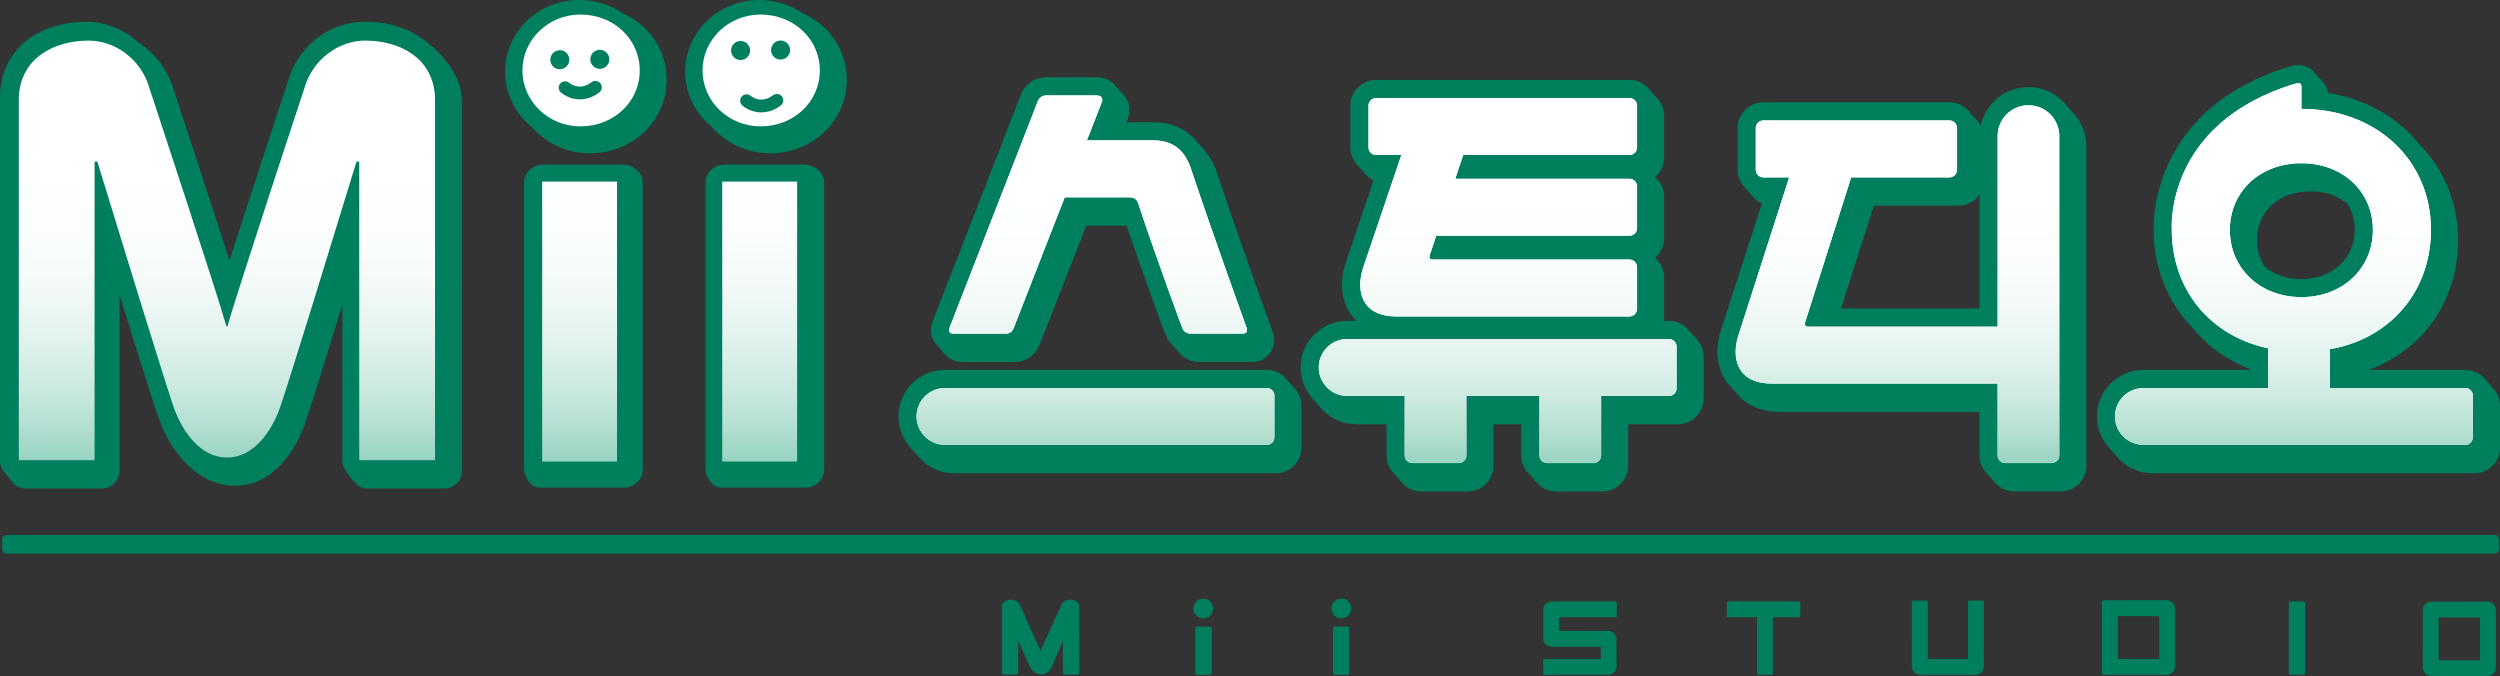 <?xml version="1.0" encoding="utf-8"?>
<!-- Generator: Adobe Illustrator 27.2.0, SVG Export Plug-In . SVG Version: 6.00 Build 0)  -->
<svg version="1.1" id="레이어_1" xmlns="http://www.w3.org/2000/svg" xmlns:xlink="http://www.w3.org/1999/xlink" x="0px"
	 y="0px" viewBox="0 0 720 194.722" enable-background="new 0 0 720 194.722" xml:space="preserve">
<rect x="0" y="0" width="720" height="194.722" fill="#333333" stroke="none"/>
<path fill="#007F5E" d="M370.135,108.774c-1.335-1.393-3.203-2.254-5.293-2.254H272.16c-7.392,0-13.42,6.018-13.42,13.42
	c0,3.541,1.393,6.773,3.638,9.182l3.193,3.532c2.39,2.254,5.621,3.648,9.182,3.648h92.683c4.083,0,7.392-3.328,7.392-7.411v-12.036
	c0-1.945-0.755-3.715-1.993-5.041L370.135,108.774z"/>
<path fill="#007F5E" d="M597.016,32.457l-2.854-3.222c-2.545-2.564-6.076-4.151-9.976-4.151c-6.724,0-12.346,4.731-13.749,11.04
	c-0.31-0.542-0.687-1.055-1.122-1.48l-2.535-2.864c-1.335-1.432-3.241-2.322-5.322-2.322h-53.622c-4.083,0-7.402,3.328-7.402,7.411
	v12.037c0,1.983,0.784,3.773,2.051,5.099l2.632,2.961c0.648,0.687,1.432,1.239,2.312,1.625l-11.669,36.119
	c-1.916,5.699-1.384,11.233,1.451,15.191c0.3,0.406,0.648,0.832,1.055,1.258l2.68,3.048c2.158,2.254,5.834,4.432,11.978,4.432
	h57.163v12.559c0,1.838,0.677,3.512,1.8,4.799l2.961,3.358c1.345,1.335,3.183,2.177,5.225,2.177h13.41
	c4.073,0,7.402-3.309,7.402-7.402V42.132C600.887,38.378,599.406,34.992,597.016,32.457 M530.235,88.865l9.424-29.627h24.363
	c2.516,0,4.722-1.248,6.067-3.154v32.771L530.235,88.865z"/>
<path fill="#007F5E" d="M717.871,111.688l-2.487-2.806c-1.345-1.451-3.261-2.361-5.389-2.361h-27.846
	c15.829-5.786,25.776-19.941,25.776-37.435c0-9.801-3.386-18.548-9.153-25.35l-4.528-5.031c-6.047-6.173-14.262-10.411-23.734-11.93
	c-0.203-1.297-0.793-2.458-1.664-3.328l-2.67-3.019c-1.103-1.045-2.612-1.674-4.325-1.674c-0.91,0-1.664,0.184-2.148,0.31
	c-39.447,11.823-39.564,43.627-39.447,47.178c0.019,11.069,4.044,20.793,10.972,27.895c4.238,5.37,9.966,9.54,16.797,12.143v0.242
	h-30.701c-7.402,0-13.42,6.018-13.42,13.42c0,3.58,1.413,6.841,3.706,9.25l2.806,3.154c2.429,2.438,5.786,3.957,9.492,3.957h92.692
	c4.073,0,7.402-3.328,7.402-7.412v-12.036C720,114.842,719.187,113.023,717.871,111.688 M665.381,55.114
	c4.276,0,7.944,1.306,10.624,3.542c1.384,2.129,2.158,4.693,2.158,7.566c0,8.205-6.473,14.156-15.365,14.156
	c-4.219,0-7.857-1.326-10.556-3.609c-1.422-2.158-2.235-4.751-2.235-7.634C650.007,60.881,656.335,55.114,665.381,55.114"/>
<path fill="#007F5E" d="M488.688,97.728l-2.787-3.115c-1.326-1.364-3.174-2.206-5.215-2.206h-1.442
	c0.01-0.164,0.029-0.329,0.029-0.503V79.857c0-2.254-1.026-4.248-2.622-5.602c1.596-1.354,2.622-3.357,2.622-5.602V56.607
	c0-2.254-1.026-4.248-2.622-5.602c1.596-1.374,2.622-3.358,2.622-5.602V33.356c0-1.983-0.784-3.764-2.042-5.099l-2.68-2.999
	c-1.345-1.384-3.203-2.245-5.263-2.245h-72.973c-4.093,0-7.411,3.319-7.411,7.402v12.046c0,1.935,0.764,3.696,1.993,5.031
	l2.806,3.145c0.542,0.522,1.19,0.987,1.877,1.345l-7.924,23.396c-1.935,5.689-1.403,11.224,1.442,15.191
	c0.213,0.281,0.436,0.552,0.687,0.871l0.871,0.968h-2.661c-7.402,0-13.42,6.028-13.42,13.43c0,3.328,1.219,6.357,3.222,8.699
	l3.058,3.464c2.438,2.574,5.902,4.18,9.724,4.18h8.747v9.018c0,1.964,0.774,3.754,2.032,5.07l2.719,3.058
	c1.335,1.364,3.174,2.206,5.234,2.206h13.41c4.083,0,7.392-3.309,7.392-7.402v-11.95h8.021v9.018c0,1.945,0.764,3.715,1.993,5.031
	l2.932,3.251c1.306,1.277,3.096,2.051,5.07,2.051h13.401c4.083,0,7.402-3.309,7.402-7.402v-11.95h14.349
	c4.064,0,7.382-3.299,7.382-7.382V102.74C490.662,100.815,489.917,99.054,488.688,97.728"/>
<path fill="#007F5E" d="M343.612,39.599c-2.438-2.448-6.076-4.393-11.533-4.393h-7.673c0.155-0.426,0.31-0.822,0.435-1.181
	l0.097-0.232l0.068-0.232c0.571-2.061,0.193-4.17-1.016-5.766c-0.135-0.155-0.271-0.3-0.397-0.445l-2.719-3.067
	c-1.258-1.297-3.067-2.022-5.07-2.022h-14.533c-3.851,0-6.425,2.593-7.324,5.205c-2.912,7.654-25.07,64.246-25.36,65.078
	c-0.803,2.158-0.581,4.383,0.639,6.125c0.116,0.174,0.252,0.348,0.397,0.493l2.893,3.27c1.161,1.161,2.787,1.819,4.586,1.819h15.113
	c1.829,0,5.186-0.619,7.112-4.77l0.087-0.203c0.232-0.571,6.889-17.523,13.43-34.281h11.611c4.838,14.204,8.621,24.46,10.972,30.778
	l0.116,0.29c0.348,1.045,0.91,1.974,1.606,2.728l2.874,3.241c1.384,1.403,3.299,2.206,5.418,2.206h15.094
	c2.196,0,4.132-0.968,5.302-2.67c1.2-1.713,1.432-3.958,0.639-6.115c-0.464-1.258-9.327-25.814-15.51-44.324
	c-0.532-1.684-1.635-5.167-4.315-8.108L343.612,39.599z"/>
<path fill="#007F5E" d="M1.904,154.072c-0.716,0-1.287,0.59-1.287,1.306v2.777c0,0.697,0.571,1.287,1.287,1.287H718.44
	c0.697,0,1.287-0.59,1.287-1.287v-2.777c0-0.716-0.59-1.306-1.287-1.306H1.904z"/>
<path fill="#007F5E" d="M518.481,177.41c0,0.194-0.165,0.348-0.348,0.348h-20.454c-0.203,0-0.368-0.155-0.368-0.348v-3.86
	c0-0.184,0.164-0.348,0.368-0.348h20.454c0.184,0,0.348,0.164,0.348,0.348V177.41z"/>
<path fill="#007F5E" d="M510.243,176.73c0.184,0,0.348,0.145,0.348,0.348v16.913c0,0.213-0.164,0.358-0.348,0.358h-3.851
	c-0.194,0-0.358-0.145-0.358-0.358v-16.913c0-0.203,0.164-0.348,0.358-0.348H510.243z"/>
<path fill="#007F5E" d="M659.74,173.196c-0.3,0-0.561,0.242-0.561,0.552v20.057c0,0.29,0.261,0.552,0.561,0.552h3.589
	c0.31,0,0.561-0.261,0.561-0.552v-20.057c0-0.309-0.251-0.552-0.561-0.552H659.74z"/>
<path fill="#007F5E" d="M384.46,180.462c-0.3,0-0.561,0.242-0.561,0.561v12.762c0,0.31,0.261,0.571,0.561,0.571h3.58
	c0.3,0,0.561-0.261,0.561-0.571v-12.762c0-0.319-0.261-0.561-0.561-0.561H384.46z"/>
<path fill="#007F5E" d="M344.839,180.462c-0.3,0-0.561,0.252-0.561,0.561v12.782c0,0.309,0.261,0.551,0.561,0.551h3.59
	c0.3,0,0.561-0.242,0.561-0.551v-12.782c0-0.31-0.261-0.561-0.561-0.561H344.839z"/>
<path fill="#007F5E" d="M310.824,174.539c-0.02-1.006-1.161-1.838-2.584-1.838c-1.209,0-2.206,0.581-2.506,1.374l-6.047,13.4
	l-6.018-13.4h-0.019c-0.29-0.793-1.297-1.374-2.506-1.374c-1.432,0-2.603,0.832-2.603,1.838v19.196c0,0.3,0.261,0.552,0.561,0.552
	h3.599c0.29,0,0.551-0.252,0.551-0.552v-9.124c0,0,3.328,7.363,3.338,7.402c0.474,0.9,1.558,2.215,3.174,2.215
	c1.587,0,2.506-0.89,3.135-2.177c0.097-0.184,3.232-7.441,3.232-7.441v9.124c0,0.3,0.251,0.552,0.551,0.552h3.59
	c0.329,0,0.571-0.252,0.571-0.552C310.843,193.736,310.862,175.536,310.824,174.539"/>
<path fill="#007F5E" d="M349.386,175.238c0,1.568-1.268,2.845-2.835,2.845c-1.567,0-2.845-1.277-2.845-2.845
	c0-1.567,1.277-2.844,2.845-2.844C348.118,172.393,349.386,173.67,349.386,175.238"/>
<path fill="#007F5E" d="M389.145,175.238c0,1.568-1.277,2.845-2.835,2.845c-1.577,0-2.845-1.277-2.845-2.845
	c0-1.567,1.267-2.844,2.845-2.844C387.868,172.393,389.145,173.67,389.145,175.238"/>
<path fill="#007F5E" d="M465.284,177.761c0.174,0,0.319-0.164,0.319-0.348v-3.87c0-0.174-0.145-0.348-0.319-0.348H446.9
	c-0.01,0-0.019,0.019-0.019,0.019c-1.364,0.039-2.448,1.132-2.448,2.496c0,0.058,0.01,8.244,0.01,8.244
	c0.077,1.287,1.151,2.322,2.487,2.322h0.116h13.991v3.522h-16.284c-0.174,0-0.31,0.155-0.31,0.339v3.86
	c0,0.203,0.135,0.358,0.31,0.358c0,0,18.403,0,18.413-0.01c1.335-0.058,2.4-1.132,2.4-2.477c0-0.029,0-7.915-0.029-7.953
	c-0.135-1.171-1.064-2.119-2.245-2.206c-0.039-0.019-14.281-0.019-14.281-0.019v-3.928H465.284z"/>
<path fill="#007F5E" d="M571.337,191.895c0-0.116,0.019-18.616,0.019-18.616c0-0.164-0.165-0.3-0.348-0.3h-3.851
	c-0.194,0-0.358,0.136-0.358,0.3v16.516h-11.611v-16.516c0-0.164-0.155-0.3-0.348-0.3h-3.87c-0.193,0-0.358,0.136-0.358,0.3
	c0,0-0.01,18.413-0.01,18.568c0,1.335,1.026,2.438,2.341,2.496c0,0,0.019,0.01,0.048,0.01h15.994l0.019-0.01
	C570.341,194.285,571.337,193.23,571.337,191.895"/>
<path fill="#007F5E" d="M626.426,175.352c0-1.403-1.113-2.506-2.487-2.506c-0.106,0-18.219,0.039-18.219,0.039
	c-0.203,0-0.358,0.155-0.358,0.339v20.774c0,0.193,0.155,0.358,0.358,0.358h18.277c0.019,0,0.029-0.009,0.029-0.009
	c1.326-0.058,2.4-1.152,2.4-2.477V175.352z M621.859,189.788h-11.92v-12.336h11.92V189.788z"/>
<path fill="#007F5E" d="M718.819,175.719c0-1.374-1.103-2.458-2.467-2.458c-0.106,0-16.1,0.02-16.129,0.02
	c-1.355,0.029-2.438,1.122-2.438,2.496c0,0.058-0.048,16.255-0.048,16.419c0,1.384,1.113,2.477,2.506,2.477
	c0.029,0,16.216,0.048,16.216,0.048c1.326-0.087,2.361-1.171,2.361-2.487V175.719z M702.331,177.829h11.92v12.336h-11.92V177.829z"
	/>
<path fill="#007F5E" d="M133.04,30.018c0.426-11.166-11.185-18.741-12.017-19.303c-4.412-2.999-9.859-4.46-16.12-4.46
	c-4.741,0-9.54,1.664-13.497,4.664c-4.18,3.183-7.141,7.586-8.563,12.743c-0.871,2.642-10.392,31.513-16.748,51.358
	c-6.357-19.738-15.123-46.346-15.916-48.716c-1.461-5.254-4.48-9.724-8.747-12.975c-0.445-0.339-0.919-0.658-1.384-0.977
	c-0.552-0.484-1.113-0.968-1.703-1.432c-3.957-2.999-8.756-4.664-13.488-4.664c-6.27,0-12.104,1.722-16.42,4.838
	C3.183,14.876,0.261,20.459,0,27.222v0.174v105.348c0,1.171,0.397,2.284,1.122,3.096H1.103l2.728,3.309l0.242,0.29
	c0.9,0.764,2.042,1.248,3.309,1.248h21.954c2.816,0,5.099-2.303,5.099-5.128V84.869c5.583,18.142,10.643,33.99,11.282,35.616
	c3.628,10.421,11.669,19.39,21.964,19.419c5.002,0.029,9.676-2.206,13.507-6.396c3.096-3.377,5.031-7.315,6.115-10.033
	c1.074-2.69,5.554-17.01,11.311-35.732v45.001c0,1.287,0.697,2.554,1.2,3.299c0.484,0.755,2.245,2.777,2.874,3.425
	c0.61,0.697,2.061,1.219,3.309,1.219h21.954c2.816,0,5.099-2.303,5.099-5.128V30.212C133.049,30.144,133.04,30.086,133.04,30.018"/>
<path fill="#007F5E" d="M233.044,47.575c-0.697-0.145-0.822-0.126-0.822-0.126c-0.106-0.019-0.851-0.039-0.958-0.039h-22.593
	c-3.028,0-5.476,2.332-5.476,5.196v82.62c0,0,0.029,0.658,0.223,1.316c0.184,0.668,0.9,1.935,1.8,2.912
	c0.9,0.977,1.984,0.977,3.454,0.977h23.231c3.019,0,5.467-2.342,5.467-5.196v-82.63C237.359,49.316,234.176,47.759,233.044,47.575
	 M180.786,47.575c-0.697-0.145-0.822-0.126-0.822-0.126c-0.106-0.019-0.842-0.039-0.958-0.039h-22.593
	c-3.019,0-5.467,2.332-5.467,5.196v82.62c0,0,0.029,0.658,0.213,1.316c0.184,0.668,0.9,1.935,1.79,2.912
	c0.91,0.977,2.003,0.977,3.464,0.977h23.231c3.019,0,5.467-2.342,5.467-5.196v-82.63C185.101,49.316,181.927,47.759,180.786,47.575
	 M179.305,3.802C175.687,1.345,171.323,0,166.717,0c-11.727,0-21.257,9.269-21.257,20.677c0,6.434,3.038,12.172,7.789,15.984
	c3.986,4.567,9.947,7.489,16.594,7.489c5.921,0,11.475-2.138,15.616-6.038C189.678,34.135,192,28.756,192,22.98
	c0-5.786-2.322-11.146-6.541-15.133C183.65,6.144,181.569,4.799,179.305,3.802 M205.11,36.661c4.006,4.567,9.956,7.489,16.603,7.489
	c5.921,0,11.466-2.138,15.597-6.038c4.228-3.977,6.56-9.356,6.56-15.133c0-5.786-2.332-11.146-6.55-15.133
	c-1.809-1.703-3.89-3.048-6.154-4.044C227.538,1.345,223.194,0,218.588,0c-11.727,0-21.267,9.269-21.267,20.677
	C197.321,27.111,200.359,32.849,205.11,36.661"/>
<g>
	<defs>
		<path id="SVGID_1_" d="M87.573,25.69c0,0-19.738,59.718-22.06,68.3v-0.029c0,0.009-0.01,0.029-0.01,0.029
			c-0.039-0.058-0.126-0.039-0.194-0.01c-0.058,0.019-0.106,0.039-0.106,0.01c-2.341-8.582-22.07-68.3-22.07-68.3
			c-2.409-8.805-10.179-14.001-17.571-14.001c-10.024,0-19.699,5.032-20.145,16.41v104.438h21.818V46.869c0-0.348,0.581-0.668,0.9,0
			c4.964,16.168,20.445,66.916,22.399,71.812c1.964,4.886,6.763,13.091,14.842,13.091c8.069,0,12.83-8.205,14.794-13.091
			c1.954-4.896,17.435-55.644,22.399-71.812c0.319-0.668,0.89-0.348,0.89,0v85.668h21.828V28.099
			c-0.435-11.378-10.111-16.41-20.135-16.41C97.761,11.689,89.992,16.885,87.573,25.69"/>
	</defs>
	<clipPath id="SVGID_00000065787695571235314070000008862840040605454499_">
		<use xlink:href="#SVGID_1_"  overflow="visible"/>
	</clipPath>
	
		<linearGradient id="SVGID_00000001654943615751206940000012624721572792102793_" gradientUnits="userSpaceOnUse" x1="-120.308" y1="-56.812" x2="-110.632" y2="-56.812" gradientTransform="matrix(0 15.521 15.521 0 947.135 1864.507)">
		<stop  offset="0" style="stop-color:#FFFFFF"/>
		<stop  offset="0.286" style="stop-color:#FFFFFF"/>
		<stop  offset="0.448" style="stop-color:#FCFEFD"/>
		<stop  offset="0.563" style="stop-color:#F3FAF8"/>
		<stop  offset="0.663" style="stop-color:#E3F3EE"/>
		<stop  offset="0.755" style="stop-color:#CDEAE1"/>
		<stop  offset="0.841" style="stop-color:#B1DED0"/>
		<stop  offset="0.922" style="stop-color:#8ECFBB"/>
		<stop  offset="0.999" style="stop-color:#66BEA2"/>
		<stop  offset="1" style="stop-color:#65BEA2"/>
	</linearGradient>
	
		<rect x="5.417" y="11.689" clip-path="url(#SVGID_00000065787695571235314070000008862840040605454499_)" fill="url(#SVGID_00000001654943615751206940000012624721572792102793_)" width="119.871" height="120.848"/>
</g>
<path fill="#FFFFFF" d="M150.464,20.295c0,8.892,7.489,16.1,16.7,16.1c9.569,0,17.077-7.063,17.077-16.1
	c0-9.037-7.508-16.11-17.077-16.11C157.953,4.186,150.464,11.404,150.464,20.295"/>
<path fill="#FFFFFF" d="M202.333,20.295c0,8.892,7.479,16.1,16.7,16.1c9.559,0,17.077-7.063,17.077-16.1
	c0-9.037-7.518-16.11-17.077-16.11C209.812,4.186,202.333,11.404,202.333,20.295"/>
<g>
	<defs>
		<rect id="SVGID_00000136407261248555948210000013300323623506139805_" x="156.144" y="52.307" width="21.557" height="80.607"/>
	</defs>
	<clipPath id="SVGID_00000028299511745399421570000015085901401392588421_">
		<use xlink:href="#SVGID_00000136407261248555948210000013300323623506139805_"  overflow="visible"/>
	</clipPath>
	
		<linearGradient id="SVGID_00000114769401549789057890000005050061548892657811_" gradientUnits="userSpaceOnUse" x1="-120.284" y1="-50.944" x2="-110.608" y2="-50.944" gradientTransform="matrix(0 15.52 15.52 0 957.581 1864.429)">
		<stop  offset="0" style="stop-color:#FFFFFF"/>
		<stop  offset="0.283" style="stop-color:#FFFFFF"/>
		<stop  offset="0.446" style="stop-color:#FCFEFD"/>
		<stop  offset="0.561" style="stop-color:#F3FAF8"/>
		<stop  offset="0.662" style="stop-color:#E3F3EE"/>
		<stop  offset="0.754" style="stop-color:#CDEAE1"/>
		<stop  offset="0.841" style="stop-color:#B1DED0"/>
		<stop  offset="0.921" style="stop-color:#8ECFBB"/>
		<stop  offset="0.999" style="stop-color:#66BEA2"/>
		<stop  offset="1" style="stop-color:#65BEA2"/>
	</linearGradient>
	
		<rect x="156.144" y="52.307" clip-path="url(#SVGID_00000028299511745399421570000015085901401392588421_)" fill="url(#SVGID_00000114769401549789057890000005050061548892657811_)" width="21.557" height="80.608"/>
</g>
<g>
	<defs>
		<rect id="SVGID_00000085245288816864569880000012100036600915216542_" x="208.005" y="52.307" width="21.567" height="80.607"/>
	</defs>
	<clipPath id="SVGID_00000067951811049081156740000006247307731435251841_">
		<use xlink:href="#SVGID_00000085245288816864569880000012100036600915216542_"  overflow="visible"/>
	</clipPath>
	
		<linearGradient id="SVGID_00000168823949230847260510000013950678194400645284_" gradientUnits="userSpaceOnUse" x1="-120.284" y1="-47.947" x2="-110.608" y2="-47.947" gradientTransform="matrix(0 15.52 15.52 0 962.942 1864.429)">
		<stop  offset="0" style="stop-color:#FFFFFF"/>
		<stop  offset="0.278" style="stop-color:#FFFFFF"/>
		<stop  offset="0.442" style="stop-color:#FCFEFD"/>
		<stop  offset="0.558" style="stop-color:#F3FAF8"/>
		<stop  offset="0.659" style="stop-color:#E3F3EE"/>
		<stop  offset="0.752" style="stop-color:#CDEAE1"/>
		<stop  offset="0.839" style="stop-color:#B1DED0"/>
		<stop  offset="0.921" style="stop-color:#8ECFBB"/>
		<stop  offset="0.999" style="stop-color:#66BEA2"/>
		<stop  offset="1" style="stop-color:#65BEA2"/>
	</linearGradient>
	
		<rect x="208.005" y="52.307" clip-path="url(#SVGID_00000067951811049081156740000006247307731435251841_)" fill="url(#SVGID_00000168823949230847260510000013950678194400645284_)" width="21.567" height="80.608"/>
</g>
<path fill="#007F5E" d="M170.009,17.121c0.01,1.49,1.258,2.709,2.767,2.709c1.519-0.029,2.738-1.277,2.719-2.787
	c-0.029-1.509-1.267-2.728-2.767-2.709C171.209,14.354,169.99,15.602,170.009,17.121"/>
<path fill="#007F5E" d="M158.482,17.234c0.01,1.509,1.258,2.729,2.767,2.69c1.519,0,2.738-1.248,2.719-2.748
	c-0.019-1.509-1.267-2.729-2.767-2.719C159.681,14.486,158.462,15.725,158.482,17.234"/>
<path fill="#007F5E" d="M170.367,23.678c-3.416,2.593-6.125,0.436-6.425,0.174c-0.764-0.638-1.925-0.561-2.583,0.194
	c-0.658,0.764-0.6,1.916,0.165,2.583c1.761,1.558,6.338,3.56,11.069,0c0.803-0.619,0.968-1.771,0.348-2.583
	C172.331,23.243,171.189,23.078,170.367,23.678"/>
<path fill="#007F5E" d="M222.062,14.456c0.019,1.49,1.267,2.719,2.777,2.7c1.509-0.019,2.729-1.268,2.719-2.767
	c-0.029-1.519-1.258-2.728-2.777-2.719C223.262,11.689,222.052,12.937,222.062,14.456"/>
<path fill="#007F5E" d="M210.548,14.559c0.01,1.519,1.248,2.748,2.767,2.729c1.509-0.019,2.728-1.268,2.709-2.777
	c-0.01-1.509-1.258-2.729-2.767-2.719C211.738,11.821,210.528,13.06,210.548,14.559"/>
<path fill="#007F5E" d="M222.625,27.429c-3.406,2.584-6.115,0.426-6.415,0.184c-0.774-0.668-1.925-0.581-2.593,0.184
	c-0.668,0.755-0.59,1.906,0.165,2.583c1.761,1.558,6.338,3.551,11.069,0c0.813-0.619,0.977-1.771,0.368-2.583
	C224.599,26.975,223.447,26.82,222.625,27.429"/>
<path fill="#FFFFFF" d="M584.188,30.311c-4.906,0-8.873,3.977-8.873,8.882v54.88l-54.59,0.009c-1.287,0-0.851-1.238-0.851-1.238
	l13.265-41.76h28.311c1.18,0,2.177-0.987,2.177-2.177V36.871c0-1.209-0.997-2.187-2.177-2.187h-53.622
	c-1.19,0-2.167,0.977-2.167,2.187v12.037c0,1.19,0.977,2.177,2.167,2.177h7.46l-14.572,45.301
	c-2.07,6.144-0.948,14.088,9.618,14.088h64.981v20.725c0,1.19,0.987,2.167,2.177,2.167h13.401c1.2,0,2.187-0.977,2.187-2.167V39.193
	C593.079,34.287,589.103,30.311,584.188,30.311"/>
<path fill="#FFFFFF" d="M710,111.74h-38.993v-11.175c1.229-0.223,1.993-0.387,1.993-0.387c16.507-3.754,27.111-17.135,27.111-34.01
	c0-20.009-15.674-34.813-37.309-34.813v-6.502c0-1.248-1.442-0.861-1.587-0.813c-38.073,11.398-35.742,42.128-35.742,42.128
	c0,16.874,10.633,30.255,27.15,34.01c0.203,0.058,0.416,0.116,0.619,0.164v11.398h-35.916c-4.538,0-8.215,3.667-8.215,8.205
	c0,4.528,3.677,8.176,8.215,8.176H710c1.209,0,2.187-0.958,2.187-2.158v-12.036C712.187,112.727,711.21,111.74,710,111.74
	 M642.203,66.226c0-11.04,8.65-19.206,20.599-19.206c11.92,0,20.59,8.166,20.59,19.206c0,11.03-8.669,19.342-20.59,19.342
	C650.853,85.568,642.203,77.257,642.203,66.226"/>
<path fill="#FFFFFF" d="M480.687,97.634h-92.692c-4.528,0-8.195,3.667-8.195,8.205c0,4.509,3.667,8.195,8.195,8.195h16.555v17.165
	c0,1.19,0.977,2.167,2.158,2.167h13.43c1.19,0,2.177-0.977,2.177-2.167v-17.165h21.044v17.165c0,1.19,0.997,2.167,2.167,2.167h13.43
	c1.19,0,2.167-0.977,2.167-2.167v-17.165h19.564c1.19,0,2.177-0.987,2.177-2.177V99.812
	C482.864,98.622,481.877,97.634,480.687,97.634"/>
<path fill="#FFFFFF" d="M402.223,91.143h67.071c1.19,0,2.177-0.987,2.177-2.177V76.92c0-1.2-0.987-2.177-2.177-2.177l-56.689,0.01
	c-1.297,0-0.852-1.239-0.852-1.239l1.877-5.621h55.664c1.19,0,2.177-0.987,2.177-2.177V53.679c0-1.209-0.987-2.187-2.177-2.187
	h-50.178l2.284-6.85h47.894c1.19,0,2.177-0.987,2.177-2.177V30.419c0-1.2-0.987-2.177-2.177-2.177h-72.973
	c-1.209,0-2.196,0.977-2.196,2.177v12.046c0,1.19,0.987,2.177,2.196,2.177h7.266l-10.982,32.404
	C390.535,83.199,391.667,91.143,402.223,91.143"/>
<path fill="#FFFFFF" d="M364.844,111.742h-92.683c-4.528,0-8.195,3.667-8.195,8.205c0,4.518,3.667,8.176,8.195,8.176h92.683
	c1.19,0,2.187-0.958,2.187-2.158v-12.036C367.03,112.729,366.034,111.742,364.844,111.742"/>
<path fill="#FFFFFF" d="M274.512,96.094h15.104c1.209,0,1.984-0.6,2.39-1.751c0.232-0.542,7.808-20.009,14.629-37.512h18.742
	c1.606,0,2.187,1.055,2.361,1.587c6.444,19.284,12.559,35.442,12.723,35.916c0.339,1.074,1.19,1.742,2.38,1.742h15.103
	c1.219,0,1.364-0.89,1.045-1.742c-0.164-0.474-9.24-25.534-15.607-44.585c-1.364-4.441-3.745-9.327-11.311-9.327h-19.051
	c2.603-6.657,4.373-11.185,4.373-11.185c0.3-1.132-0.387-1.751-1.587-1.751h-14.533c-1.877,0-2.4,1.732-2.4,1.732
	s-25.089,64.275-25.398,65.126C273.167,95.194,273.322,96.094,274.512,96.094"/>
<g>
	<defs>
		<path id="SVGID_00000128477071708444197320000013681092287119828660_" d="M575.31,39.197v54.88l-54.58,0.01
			c-1.297,0-0.861-1.239-0.861-1.239l13.265-41.76h28.32c1.171,0,2.177-0.987,2.177-2.177V36.874c0-1.209-1.006-2.187-2.177-2.187
			h-53.622c-1.19,0-2.177,0.977-2.177,2.187v12.037c0,1.19,0.987,2.177,2.177,2.177h7.46l-14.571,45.301
			c-2.071,6.144-0.948,14.088,9.617,14.088h64.972v20.725c0,1.19,0.987,2.167,2.177,2.167h13.41c1.2,0,2.177-0.977,2.177-2.167
			V39.197c0-4.915-3.977-8.882-8.882-8.882C579.287,30.314,575.31,34.282,575.31,39.197"/>
	</defs>
	<clipPath id="SVGID_00000022560877803365747220000016455674034547709842_">
		<use xlink:href="#SVGID_00000128477071708444197320000013681092287119828660_"  overflow="visible"/>
	</clipPath>
	
		<linearGradient id="SVGID_00000083065735947810428500000016718745948568100021_" gradientUnits="userSpaceOnUse" x1="-120.188" y1="-28.511" x2="-110.512" y2="-28.511" gradientTransform="matrix(0 15.451 15.451 0 986.39 1854.329)">
		<stop  offset="0" style="stop-color:#FFFFFF"/>
		<stop  offset="0.009" style="stop-color:#FFFFFF"/>
		<stop  offset="0.337" style="stop-color:#FFFFFF"/>
		<stop  offset="0.498" style="stop-color:#FCFEFD"/>
		<stop  offset="0.605" style="stop-color:#F3FAF8"/>
		<stop  offset="0.695" style="stop-color:#E4F4EF"/>
		<stop  offset="0.777" style="stop-color:#CFEBE2"/>
		<stop  offset="0.853" style="stop-color:#B4DFD1"/>
		<stop  offset="0.925" style="stop-color:#92D1BD"/>
		<stop  offset="0.992" style="stop-color:#6AC0A5"/>
		<stop  offset="1" style="stop-color:#65BEA2"/>
	</linearGradient>
	
		<rect x="498.65" y="30.315" clip-path="url(#SVGID_00000022560877803365747220000016455674034547709842_)" fill="url(#SVGID_00000083065735947810428500000016718745948568100021_)" width="94.424" height="103.055"/>
</g>
<g>
	<defs>
		<path id="SVGID_00000029015421307716164300000002237194878644836243_" d="M642.198,66.23c0-11.04,8.65-19.216,20.609-19.216
			c11.92,0,20.58,8.176,20.58,19.216c0,11.02-8.66,19.341-20.58,19.341C650.848,85.572,642.198,77.251,642.198,66.23 M661.21,24.035
			c-38.064,11.408-35.732,42.128-35.732,42.128c0,16.884,10.624,30.265,27.15,34.019c0.194,0.048,0.416,0.107,0.619,0.165v11.398
			h-35.925c-4.528,0-8.215,3.667-8.215,8.205c0,4.518,3.686,8.176,8.215,8.176h92.682c1.209,0,2.177-0.958,2.177-2.158v-12.046
			c0-1.19-0.968-2.177-2.177-2.177h-38.993v-11.185c1.229-0.213,1.993-0.377,1.993-0.377c16.497-3.754,27.111-17.135,27.111-34.019
			c0-20.009-15.675-34.803-37.309-34.803v-6.512c0-0.745-0.503-0.909-0.958-0.909C661.549,23.938,661.268,24.016,661.21,24.035"/>
	</defs>
	<clipPath id="SVGID_00000179605063105573757120000014637048448715868058_">
		<use xlink:href="#SVGID_00000029015421307716164300000002237194878644836243_"  overflow="visible"/>
	</clipPath>
	
		<linearGradient id="SVGID_00000168108414617617132500000002730680297881908879_" gradientUnits="userSpaceOnUse" x1="-120.188" y1="-21.082" x2="-110.512" y2="-21.082" gradientTransform="matrix(0 15.451 15.451 0 986.39 1854.329)">
		<stop  offset="0" style="stop-color:#FFFFFF"/>
		<stop  offset="0.009" style="stop-color:#FFFFFF"/>
		<stop  offset="0.337" style="stop-color:#FFFFFF"/>
		<stop  offset="0.498" style="stop-color:#FCFEFD"/>
		<stop  offset="0.605" style="stop-color:#F3FAF8"/>
		<stop  offset="0.695" style="stop-color:#E4F4EF"/>
		<stop  offset="0.777" style="stop-color:#CFEBE2"/>
		<stop  offset="0.853" style="stop-color:#B4DFD1"/>
		<stop  offset="0.925" style="stop-color:#92D1BD"/>
		<stop  offset="0.992" style="stop-color:#6AC0A5"/>
		<stop  offset="1" style="stop-color:#65BEA2"/>
	</linearGradient>
	
		<rect x="609.107" y="23.938" clip-path="url(#SVGID_00000179605063105573757120000014637048448715868058_)" fill="url(#SVGID_00000168108414617617132500000002730680297881908879_)" width="103.074" height="104.187"/>
</g>
<g>
	<defs>
		<path id="SVGID_00000007389812109288523130000002576289774548610730_" d="M388,97.637c-4.528,0-8.195,3.667-8.195,8.205
			c0,4.509,3.667,8.195,8.195,8.195h16.545v17.165c0,1.19,0.987,2.167,2.167,2.167h13.42c1.2,0,2.177-0.977,2.177-2.167v-17.165
			h21.044v17.165c0,1.19,0.997,2.167,2.177,2.167h13.42c1.19,0,2.177-0.977,2.177-2.167v-17.165h19.554
			c1.19,0,2.177-0.987,2.177-2.177V99.805c0-1.181-0.987-2.167-2.177-2.167H388z"/>
	</defs>
	<clipPath id="SVGID_00000142160193568505345670000016428537636913974162_">
		<use xlink:href="#SVGID_00000007389812109288523130000002576289774548610730_"  overflow="visible"/>
	</clipPath>
	
		<linearGradient id="SVGID_00000158017001574937749500000016241872808140850855_" gradientUnits="userSpaceOnUse" x1="-120.188" y1="-35.923" x2="-110.512" y2="-35.923" gradientTransform="matrix(0 15.451 15.451 0 986.39 1854.329)">
		<stop  offset="0" style="stop-color:#FFFFFF"/>
		<stop  offset="0.009" style="stop-color:#FFFFFF"/>
		<stop  offset="0.337" style="stop-color:#FFFFFF"/>
		<stop  offset="0.498" style="stop-color:#FCFEFD"/>
		<stop  offset="0.605" style="stop-color:#F3FAF8"/>
		<stop  offset="0.695" style="stop-color:#E4F4EF"/>
		<stop  offset="0.777" style="stop-color:#CFEBE2"/>
		<stop  offset="0.853" style="stop-color:#B4DFD1"/>
		<stop  offset="0.925" style="stop-color:#92D1BD"/>
		<stop  offset="0.992" style="stop-color:#6AC0A5"/>
		<stop  offset="1" style="stop-color:#65BEA2"/>
	</linearGradient>
	
		<rect x="379.805" y="97.637" clip-path="url(#SVGID_00000142160193568505345670000016428537636913974162_)" fill="url(#SVGID_00000158017001574937749500000016241872808140850855_)" width="103.055" height="35.732"/>
</g>
<g>
	<defs>
		<path id="SVGID_00000176013796644107574730000011486707647432865963_" d="M396.321,28.244c-1.209,0-2.196,0.977-2.196,2.177
			v12.046c0,1.19,0.987,2.177,2.196,2.177h7.266l-10.982,32.394c-2.07,6.164-0.939,14.107,9.618,14.107h67.062
			c1.19,0,2.187-0.987,2.187-2.177V76.922c0-1.2-0.997-2.177-2.187-2.177l-56.68,0.01c-1.287,0-0.842-1.238-0.842-1.238l1.858-5.621
			h55.664c1.19,0,2.187-0.987,2.187-2.177V53.681c0-1.209-0.997-2.187-2.187-2.187h-50.168l2.284-6.85h47.884
			c1.19,0,2.187-0.987,2.187-2.177V30.421c0-1.2-0.997-2.177-2.187-2.177H396.321z"/>
	</defs>
	<clipPath id="SVGID_00000178890512372077410980000009255921951661469084_">
		<use xlink:href="#SVGID_00000176013796644107574730000011486707647432865963_"  overflow="visible"/>
	</clipPath>
	
		<linearGradient id="SVGID_00000022548596467287769220000011502867080425669786_" gradientUnits="userSpaceOnUse" x1="-120.188" y1="-35.945" x2="-110.512" y2="-35.945" gradientTransform="matrix(0 15.451 15.451 0 986.39 1854.329)">
		<stop  offset="0" style="stop-color:#FFFFFF"/>
		<stop  offset="0.009" style="stop-color:#FFFFFF"/>
		<stop  offset="0.337" style="stop-color:#FFFFFF"/>
		<stop  offset="0.498" style="stop-color:#FCFEFD"/>
		<stop  offset="0.605" style="stop-color:#F3FAF8"/>
		<stop  offset="0.695" style="stop-color:#E4F4EF"/>
		<stop  offset="0.777" style="stop-color:#CFEBE2"/>
		<stop  offset="0.853" style="stop-color:#B4DFD1"/>
		<stop  offset="0.925" style="stop-color:#92D1BD"/>
		<stop  offset="0.992" style="stop-color:#6AC0A5"/>
		<stop  offset="1" style="stop-color:#65BEA2"/>
	</linearGradient>
	
		<rect x="390.535" y="28.244" clip-path="url(#SVGID_00000178890512372077410980000009255921951661469084_)" fill="url(#SVGID_00000022548596467287769220000011502867080425669786_)" width="80.936" height="62.901"/>
</g>
<g>
	<defs>
		<path id="SVGID_00000181799764704166242540000001375980338048362632_" d="M272.164,111.744c-4.528,0-8.195,3.667-8.195,8.205
			c0,4.518,3.667,8.176,8.195,8.176h92.683c1.19,0,2.177-0.958,2.177-2.158v-12.046c0-1.19-0.987-2.177-2.177-2.177H272.164z"/>
	</defs>
	<clipPath id="SVGID_00000106129549961571846680000005316310636378561689_">
		<use xlink:href="#SVGID_00000181799764704166242540000001375980338048362632_"  overflow="visible"/>
	</clipPath>
	
		<linearGradient id="SVGID_00000137827923162864546470000016535668152520460192_" gradientUnits="userSpaceOnUse" x1="-120.188" y1="-43.42" x2="-110.512" y2="-43.42" gradientTransform="matrix(0 15.451 15.451 0 986.39 1854.329)">
		<stop  offset="0" style="stop-color:#FFFFFF"/>
		<stop  offset="0.009" style="stop-color:#FFFFFF"/>
		<stop  offset="0.337" style="stop-color:#FFFFFF"/>
		<stop  offset="0.498" style="stop-color:#FCFEFD"/>
		<stop  offset="0.605" style="stop-color:#F3FAF8"/>
		<stop  offset="0.695" style="stop-color:#E4F4EF"/>
		<stop  offset="0.777" style="stop-color:#CFEBE2"/>
		<stop  offset="0.853" style="stop-color:#B4DFD1"/>
		<stop  offset="0.925" style="stop-color:#92D1BD"/>
		<stop  offset="0.992" style="stop-color:#6AC0A5"/>
		<stop  offset="1" style="stop-color:#65BEA2"/>
	</linearGradient>
	
		<rect x="263.969" y="111.745" clip-path="url(#SVGID_00000106129549961571846680000005316310636378561689_)" fill="url(#SVGID_00000137827923162864546470000016535668152520460192_)" width="103.055" height="16.381"/>
</g>
<g>
	<defs>
		<path id="SVGID_00000078025176633375723630000008410208706330924954_" d="M301.268,27.48c-1.867,0-2.4,1.742-2.4,1.742
			S273.78,93.496,273.48,94.347c-0.31,0.852-0.155,1.751,1.035,1.751h15.104c1.2,0,1.983-0.6,2.38-1.751
			c0.242-0.551,7.818-20.009,14.639-37.512h18.742c1.597,0,2.187,1.045,2.361,1.587c6.444,19.274,12.549,35.432,12.723,35.916
			c0.339,1.074,1.18,1.742,2.37,1.742h15.113c1.219,0,1.355-0.89,1.055-1.742c-0.174-0.484-9.25-25.544-15.616-44.585
			c-1.364-4.441-3.745-9.327-11.311-9.327h-19.051c2.603-6.666,4.364-11.194,4.364-11.194c0.31-1.132-0.387-1.751-1.577-1.751
			H301.268z"/>
	</defs>
	<clipPath id="SVGID_00000135688888608596902760000000655730468605723816_">
		<use xlink:href="#SVGID_00000078025176633375723630000008410208706330924954_"  overflow="visible"/>
	</clipPath>
	
		<linearGradient id="SVGID_00000183233247540667027020000004685820170807830407_" gradientUnits="userSpaceOnUse" x1="-120.188" y1="-43.372" x2="-110.512" y2="-43.372" gradientTransform="matrix(0 15.451 15.451 0 986.39 1854.329)">
		<stop  offset="0" style="stop-color:#FFFFFF"/>
		<stop  offset="0.009" style="stop-color:#FFFFFF"/>
		<stop  offset="0.337" style="stop-color:#FFFFFF"/>
		<stop  offset="0.498" style="stop-color:#FCFEFD"/>
		<stop  offset="0.605" style="stop-color:#F3FAF8"/>
		<stop  offset="0.695" style="stop-color:#E4F4EF"/>
		<stop  offset="0.777" style="stop-color:#CFEBE2"/>
		<stop  offset="0.853" style="stop-color:#B4DFD1"/>
		<stop  offset="0.925" style="stop-color:#92D1BD"/>
		<stop  offset="0.992" style="stop-color:#6AC0A5"/>
		<stop  offset="1" style="stop-color:#65BEA2"/>
	</linearGradient>
	
		<rect x="273.17" y="27.48" clip-path="url(#SVGID_00000135688888608596902760000000655730468605723816_)" fill="url(#SVGID_00000183233247540667027020000004685820170807830407_)" width="86.132" height="68.619"/>
</g>
<g>
</g>
<g>
</g>
<g>
</g>
<g>
</g>
<g>
</g>
<g>
</g>
<g>
</g>
<g>
</g>
<g>
</g>
<g>
</g>
<g>
</g>
<g>
</g>
<g>
</g>
<g>
</g>
<g>
</g>
</svg>
